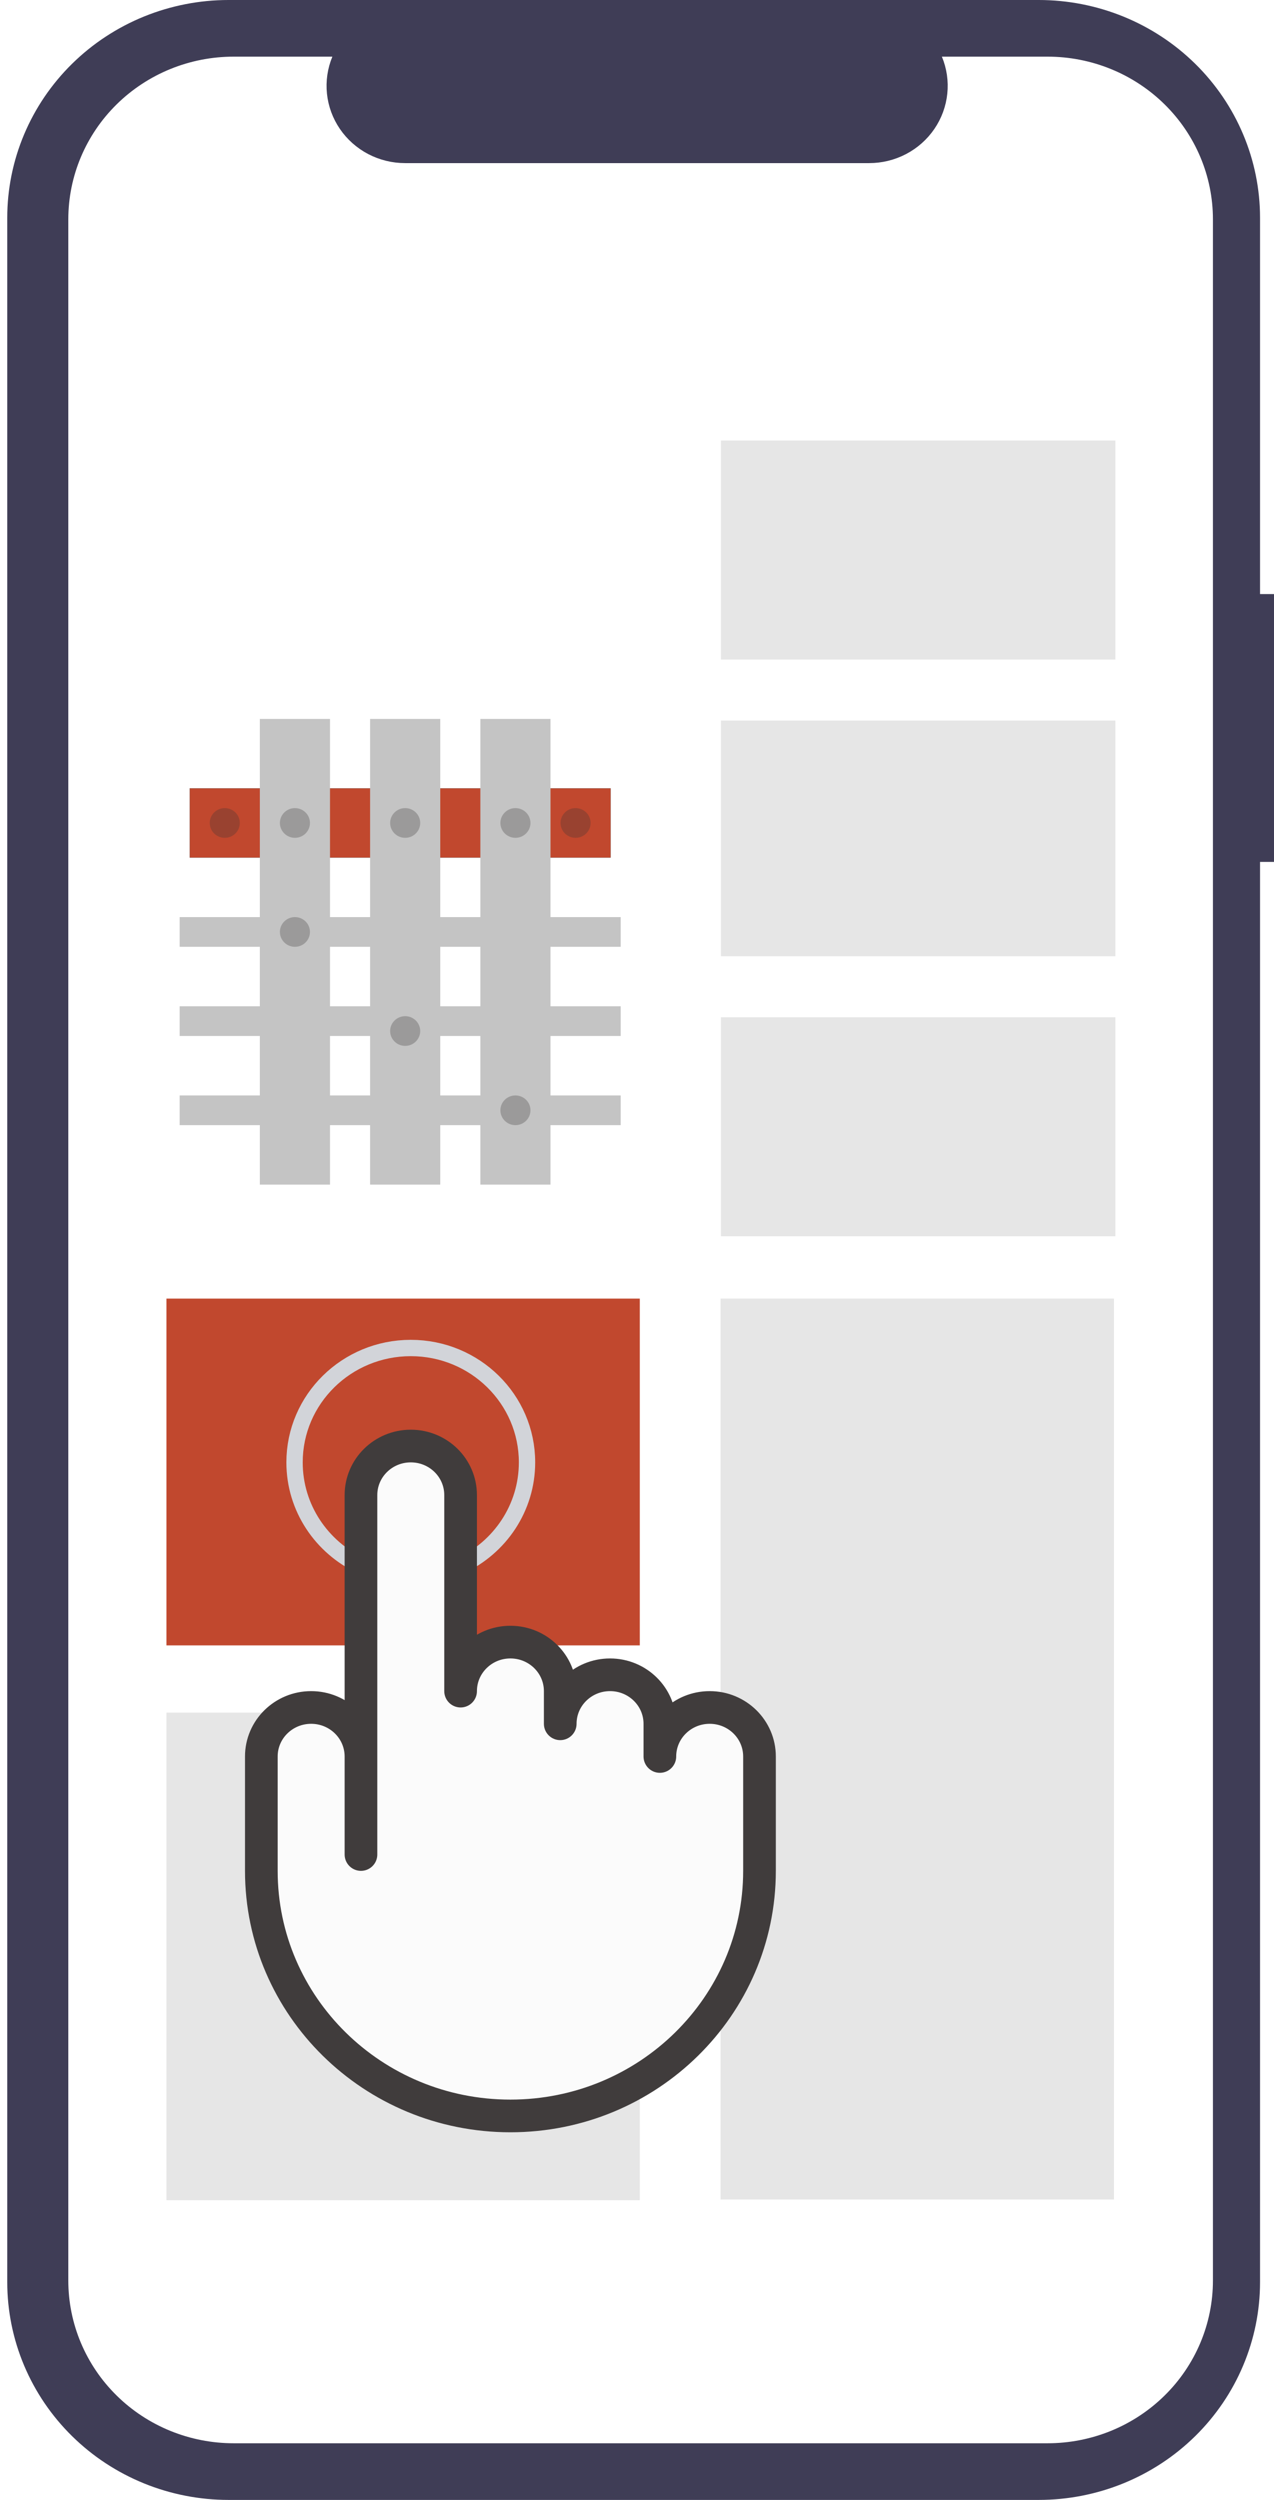 <svg width="156" height="306" viewBox="0 0 156 306" fill="none" xmlns="http://www.w3.org/2000/svg">
<path d="M156 72.717H154.291V26.658C154.291 19.588 151.435 12.807 146.353 7.808C141.271 2.809 134.378 5.5757e-06 127.191 0H27.988C24.429 -8.83439e-06 20.905 0.69 17.617 2.029C14.329 3.369 11.341 5.332 8.825 7.808C6.308 10.283 4.312 13.222 2.95 16.456C1.589 19.691 0.887 23.157 0.887 26.658V279.342C0.887 282.843 1.589 286.309 2.95 289.544C4.312 292.778 6.308 295.717 8.825 298.192C11.341 300.668 14.329 302.631 17.617 303.971C20.905 305.311 24.428 306 27.988 306H127.191C134.378 306 141.271 303.191 146.353 298.192C151.435 293.193 154.291 286.412 154.291 279.342V105.503H156V72.717Z" fill="#3F3D56"/>
<path d="M128.284 6.935H115.334C115.93 8.372 116.158 9.93 115.996 11.473C115.835 13.015 115.292 14.496 114.412 15.783C113.533 17.07 112.345 18.125 110.953 18.855C109.561 19.584 108.009 19.965 106.432 19.966H49.601C48.023 19.965 46.471 19.584 45.079 18.855C43.688 18.125 42.5 17.07 41.621 15.783C40.741 14.496 40.197 13.015 40.036 11.473C39.875 9.93 40.102 8.372 40.698 6.935H28.604C23.236 6.935 18.088 9.033 14.293 12.766C10.497 16.5 8.365 21.563 8.365 26.843V279.157C8.365 281.771 8.888 284.359 9.905 286.775C10.923 289.191 12.414 291.385 14.293 293.233C16.172 295.082 18.403 296.549 20.859 297.549C23.314 298.549 25.946 299.065 28.604 299.065H128.284C130.942 299.065 133.573 298.549 136.029 297.549C138.484 296.549 140.715 295.082 142.594 293.233C144.474 291.385 145.964 289.191 146.981 286.775C147.998 284.36 148.522 281.771 148.522 279.157V26.843C148.522 24.229 147.998 21.64 146.981 19.225C145.964 16.809 144.474 14.615 142.594 12.766C140.715 10.918 138.484 9.451 136.029 8.451C133.573 7.45 130.942 6.935 128.284 6.935Z" fill="white"/>
<path d="M136.405 158.954H88.229V269.227H136.405V158.954Z" fill="#E6E6E6"/>
<path d="M136.579 53.923H88.277V80.733H136.579V53.923Z" fill="#E6E6E6"/>
<path d="M136.579 88.2H88.277V117.047H136.579V88.2Z" fill="#E6E6E6"/>
<path d="M136.579 124.514H88.277V151.324H136.579V124.514Z" fill="#E6E6E6"/>
<path d="M78.343 158.954H20.38V201.402H78.343V158.954Z" fill="#C1482E"/>
<path d="M78.343 209.63H20.38V269.316H78.343V209.63Z" fill="#E6E6E6"/>
<rect x="23.235" y="96.497" width="51.531" height="8.474" fill="#C1482E" stroke="black" stroke-width="0.015"/>
<rect x="45.318" y="88" width="8.591" height="57" fill="#C4C4C4"/>
<rect x="22" y="126.809" width="3.638" height="54" transform="rotate(-90 22 126.809)" fill="#C4C4C4"/>
<rect x="22" y="137.723" width="3.638" height="54" transform="rotate(-90 22 137.723)" fill="#C4C4C4"/>
<rect x="58.818" y="88" width="8.591" height="57" fill="#C4C4C4"/>
<rect x="22" y="115.894" width="3.638" height="54" transform="rotate(-90 22 115.894)" fill="#C4C4C4"/>
<rect x="31.818" y="88" width="8.591" height="57" fill="#C4C4C4"/>
<ellipse cx="36.114" cy="114.074" rx="1.841" ry="1.819" fill="#3A3434" fill-opacity="0.29"/>
<ellipse cx="49.614" cy="126.202" rx="1.841" ry="1.819" fill="#3A3434" fill-opacity="0.29"/>
<ellipse cx="63.114" cy="135.904" rx="1.841" ry="1.819" fill="#3A3434" fill-opacity="0.29"/>
<ellipse cx="27.523" cy="100.734" rx="1.841" ry="1.819" fill="#3A3434" fill-opacity="0.29"/>
<ellipse cx="70.477" cy="100.734" rx="1.841" ry="1.819" fill="#3A3434" fill-opacity="0.29"/>
<ellipse cx="36.114" cy="100.734" rx="1.841" ry="1.819" fill="#3A3434" fill-opacity="0.29"/>
<ellipse cx="49.614" cy="100.734" rx="1.841" ry="1.819" fill="#3A3434" fill-opacity="0.29"/>
<ellipse cx="63.114" cy="100.734" rx="1.841" ry="1.819" fill="#3A3434" fill-opacity="0.29"/>
<path d="M44.21 191.657C39.396 189.413 36.067 184.589 36.067 179C36.067 171.268 42.439 165 50.3 165C58.161 165 64.533 171.268 64.533 179C64.533 184.589 61.204 189.413 56.39 191.657" stroke="#D2D4D9" stroke-width="2" stroke-miterlimit="10" stroke-linecap="round" stroke-linejoin="round"/>
<g filter="url(#filter0_d)">
<path d="M44.2 211C44.2 207.686 41.469 205 38.1 205C34.731 205 32 207.686 32 211V225C32 241.568 45.656 255 62.5 255C79.344 255 93 241.568 93 225V211C93 207.686 90.269 205 86.9 205C83.531 205 80.8 207.686 80.8 211V207C80.8 203.686 78.069 201 74.7 201C71.331 201 68.6 203.686 68.6 207V203C68.6 199.686 65.869 197 62.5 197C59.131 197 56.4 199.686 56.4 203V179C56.4 175.686 53.669 173 50.3 173C46.931 173 44.2 175.686 44.2 179V223V211Z" fill="#FBFBFB"/>
<path d="M44.2 211C44.2 207.686 41.469 205 38.1 205C34.731 205 32 207.686 32 211V225C32 241.568 45.656 255 62.5 255C79.344 255 93 241.568 93 225V211C93 207.686 90.269 205 86.9 205C83.531 205 80.8 207.686 80.8 211V207C80.8 203.686 78.069 201 74.7 201C71.331 201 68.6 203.686 68.6 207V203C68.6 199.686 65.869 197 62.5 197C59.131 197 56.4 199.686 56.4 203V179C56.4 175.686 53.669 173 50.3 173C46.931 173 44.2 175.686 44.2 179V223V211Z" stroke="#403C3C" stroke-width="4" stroke-miterlimit="10" stroke-linecap="round" stroke-linejoin="round"/>
</g>
<defs>
<filter id="filter0_d" x="26" y="171" width="73" height="94" filterUnits="userSpaceOnUse" color-interpolation-filters="sRGB">
<feFlood flood-opacity="0" result="BackgroundImageFix"/>
<feColorMatrix in="SourceAlpha" type="matrix" values="0 0 0 0 0 0 0 0 0 0 0 0 0 0 0 0 0 0 127 0"/>
<feOffset dy="4"/>
<feGaussianBlur stdDeviation="2"/>
<feColorMatrix type="matrix" values="0 0 0 0 0 0 0 0 0 0 0 0 0 0 0 0 0 0 0.25 0"/>
<feBlend mode="normal" in2="BackgroundImageFix" result="effect1_dropShadow"/>
<feBlend mode="normal" in="SourceGraphic" in2="effect1_dropShadow" result="shape"/>
</filter>
</defs>
</svg>
